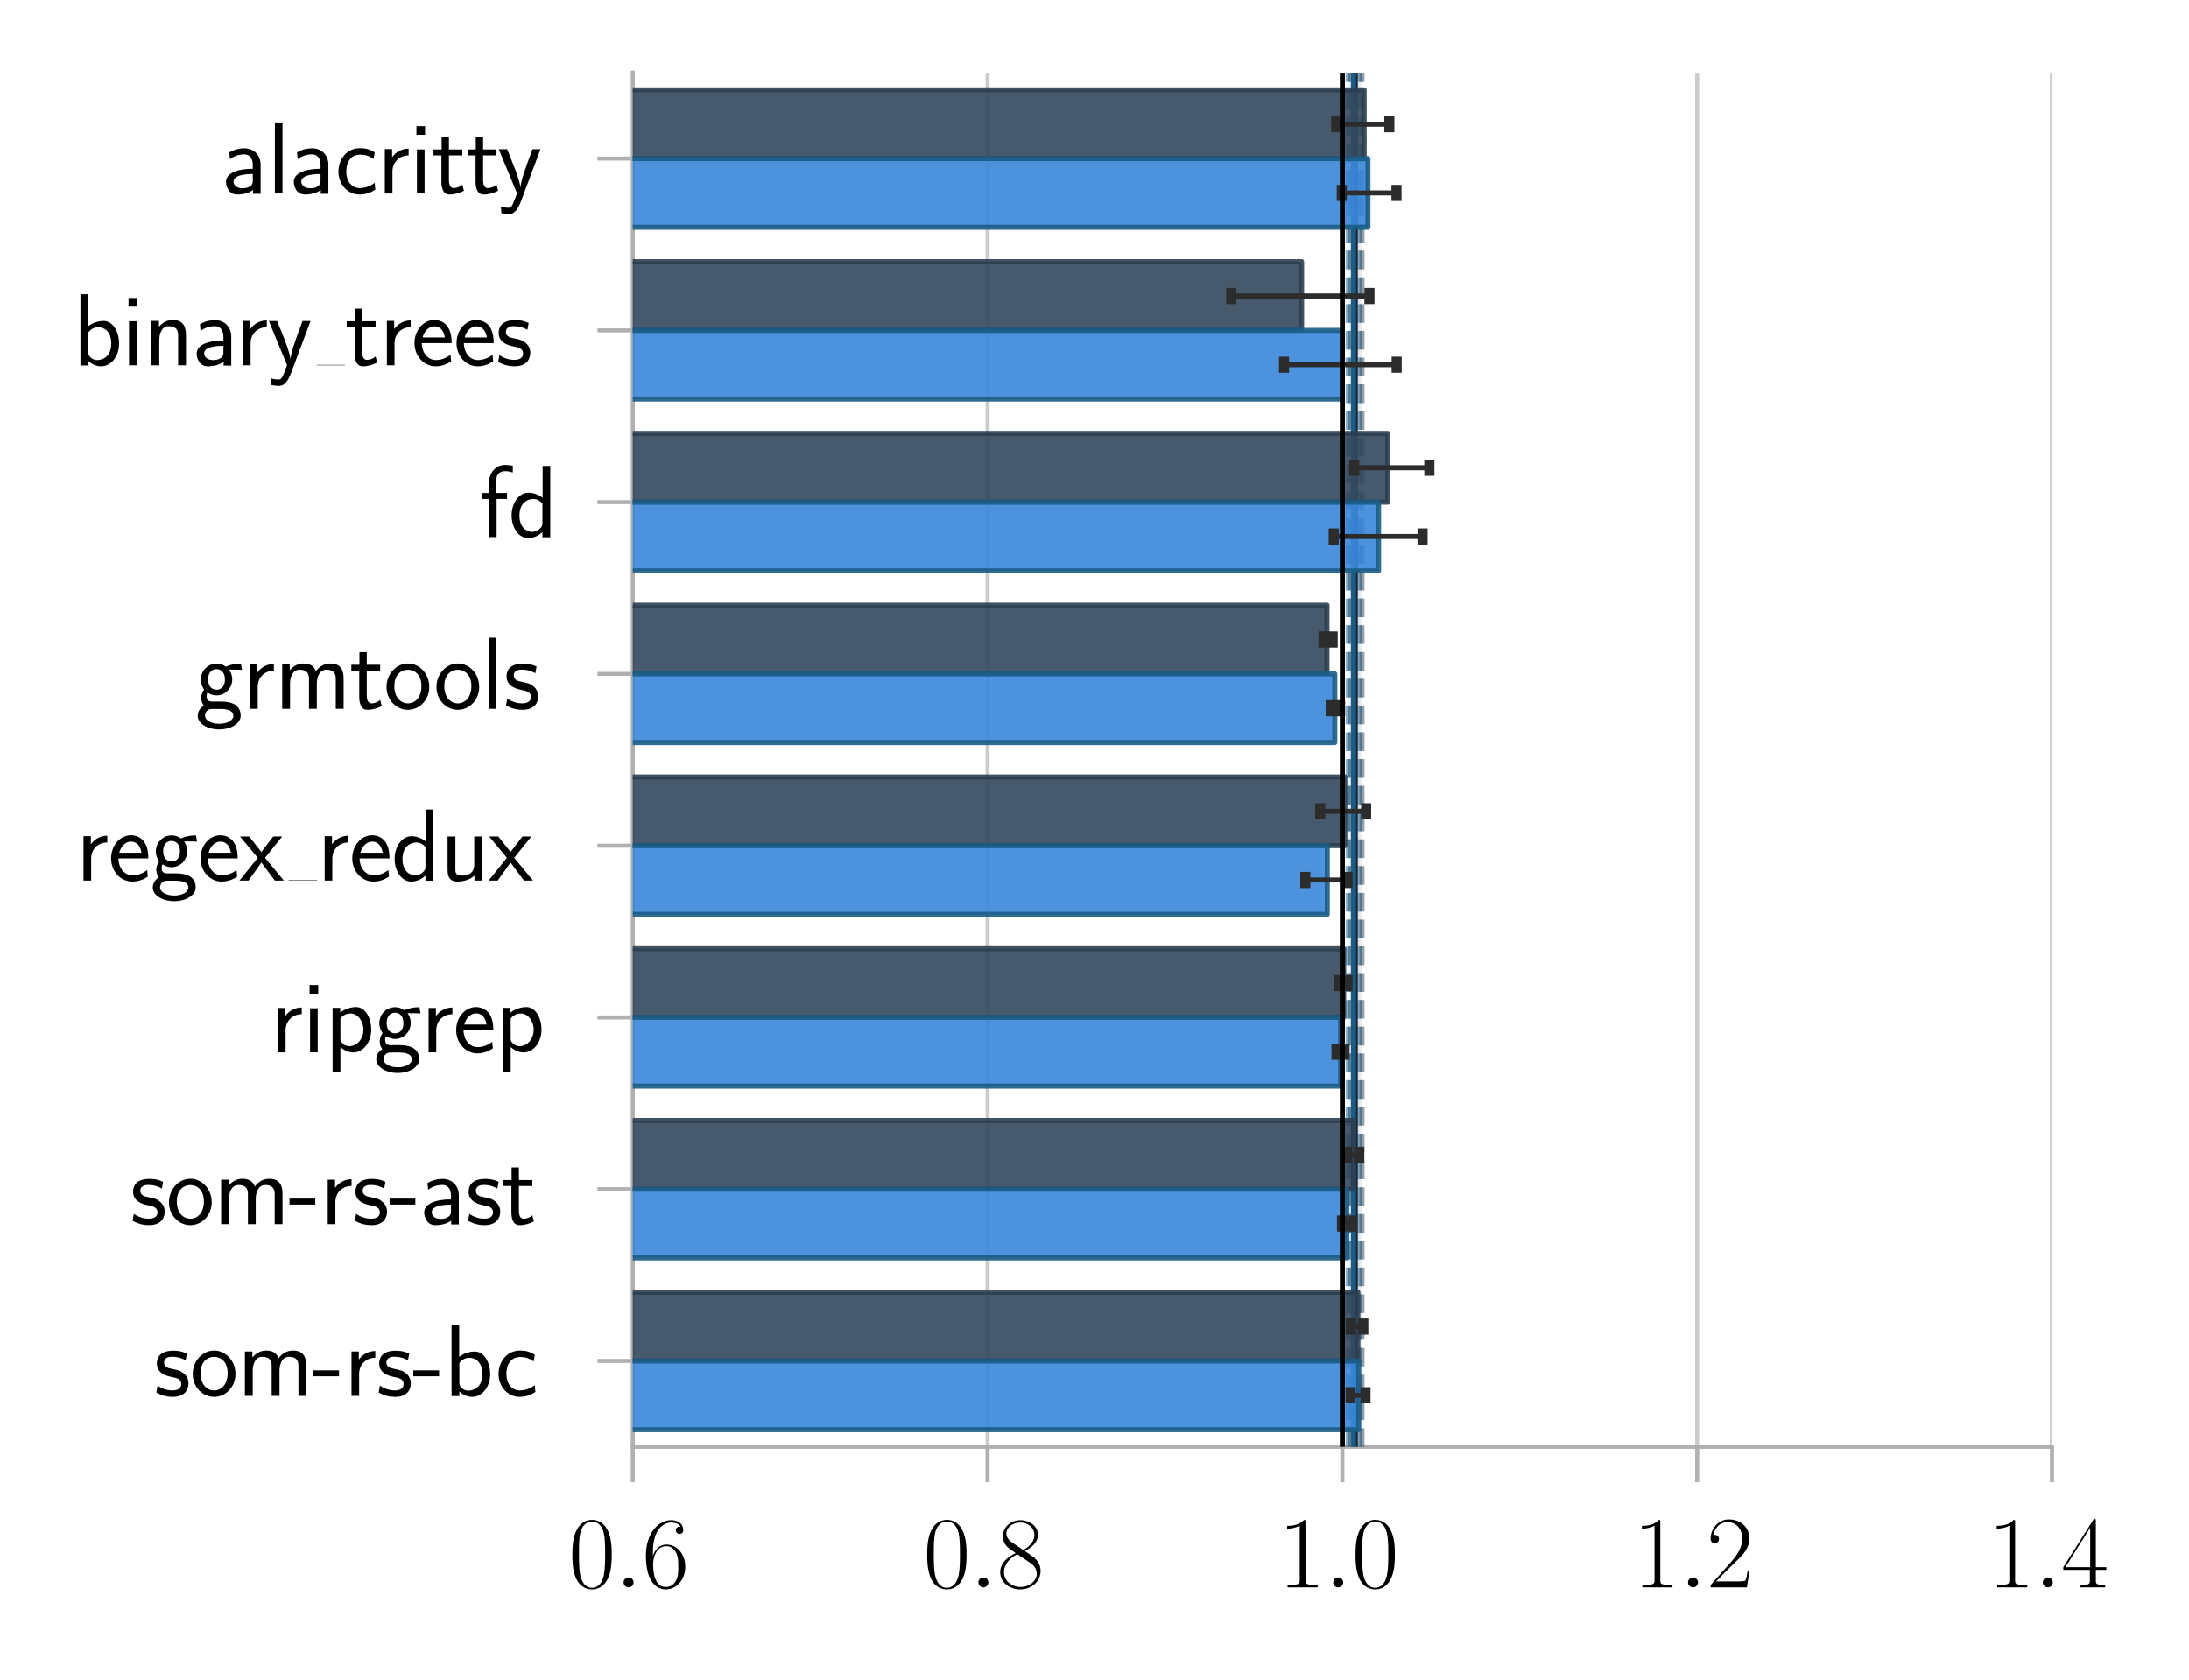 <?xml version="1.0" encoding="utf-8" standalone="no"?>
<!DOCTYPE svg PUBLIC "-//W3C//DTD SVG 1.1//EN"
  "http://www.w3.org/Graphics/SVG/1.1/DTD/svg11.dtd">
<svg xmlns:xlink="http://www.w3.org/1999/xlink" width="216.72pt" height="166.32pt" viewBox="0 0 216.72 166.32" xmlns="http://www.w3.org/2000/svg" version="1.1">
 <defs>
  <style type="text/css">*{stroke-linejoin: round; stroke-linecap: butt}</style>
 </defs>
 <g id="figure_1">
  <g id="patch_1">
   <path d="M 0 166.32 
L 216.72 166.32 
L 216.72 0 
L 0 0 
z
" style="fill: #ffffff"/>
  </g>
  <g id="axes_1">
   <g id="patch_2">
    <path d="M 62.646 143.264 
L 203.155 143.264 
L 203.155 7.2 
L 62.646 7.2 
z
" style="fill: #ffffff"/>
   </g>
   <g id="matplotlib.axis_1">
    <g id="xtick_1">
     <g id="line2d_1">
      <path d="M 62.646 143.264 
L 62.646 7.2 
" clip-path="url(#pbd1bcd324a)" style="fill: none; stroke: #cccccc; stroke-width: 0.4; stroke-linecap: square"/>
     </g>
     <g id="line2d_2">
      <defs>
       <path id="m79a90e9415" d="M 0 0 
L 0 3.5 
" style="stroke: #b0b0b0; stroke-width: 0.4"/>
      </defs>
      <g>
       <use xlink:href="#m79a90e9415" x="62.646" y="143.264" style="fill: #b0b0b0; stroke: #b0b0b0; stroke-width: 0.4"/>
      </g>
     </g>
     <g id="text_1">
      <!-- $\mathdefault{0.6}$ -->
      <g transform="translate(56.281 157.183) scale(0.1 -0.1)">
       <defs>
        <path id="CMR17-30" d="M 2688 2025 
C 2688 2416 2682 3080 2413 3591 
C 2176 4039 1798 4198 1466 4198 
C 1158 4198 768 4058 525 3597 
C 269 3118 243 2524 243 2025 
C 243 1661 250 1106 448 619 
C 723 -39 1216 -128 1466 -128 
C 1760 -128 2208 -7 2470 600 
C 2662 1042 2688 1559 2688 2025 
z
M 1466 -26 
C 1056 -26 813 325 723 812 
C 653 1188 653 1738 653 2096 
C 653 2588 653 2997 736 3387 
C 858 3929 1216 4096 1466 4096 
C 1728 4096 2067 3923 2189 3400 
C 2272 3036 2278 2607 2278 2096 
C 2278 1680 2278 1169 2202 792 
C 2067 95 1690 -26 1466 -26 
z
" transform="scale(0.016)"/>
        <path id="CMMI12-3a" d="M 1178 307 
C 1178 492 1024 619 870 619 
C 685 619 557 466 557 313 
C 557 128 710 0 864 0 
C 1050 0 1178 153 1178 307 
z
" transform="scale(0.016)"/>
        <path id="CMR17-36" d="M 678 2176 
C 678 3690 1395 4032 1811 4032 
C 1946 4032 2272 4009 2400 3776 
C 2298 3776 2106 3776 2106 3553 
C 2106 3381 2246 3323 2336 3323 
C 2394 3323 2566 3348 2566 3560 
C 2566 3954 2246 4179 1805 4179 
C 1043 4179 243 3390 243 1984 
C 243 253 966 -128 1478 -128 
C 2099 -128 2688 427 2688 1283 
C 2688 2081 2170 2662 1517 2662 
C 1126 2662 838 2407 678 1960 
L 678 2176 
z
M 1478 25 
C 691 25 691 1200 691 1436 
C 691 1896 909 2560 1504 2560 
C 1613 2560 1926 2560 2138 2120 
C 2253 1870 2253 1609 2253 1289 
C 2253 944 2253 690 2118 434 
C 1978 171 1773 25 1478 25 
z
" transform="scale(0.016)"/>
       </defs>
       <use xlink:href="#CMR17-30" transform="scale(0.996)"/>
       <use xlink:href="#CMMI12-3a" transform="translate(45.69 0) scale(0.996)"/>
       <use xlink:href="#CMR17-36" transform="translate(72.788 0) scale(0.996)"/>
      </g>
     </g>
    </g>
    <g id="xtick_2">
     <g id="line2d_3">
      <path d="M 97.773 143.264 
L 97.773 7.2 
" clip-path="url(#pbd1bcd324a)" style="fill: none; stroke: #cccccc; stroke-width: 0.4; stroke-linecap: square"/>
     </g>
     <g id="line2d_4">
      <g>
       <use xlink:href="#m79a90e9415" x="97.773" y="143.264" style="fill: #b0b0b0; stroke: #b0b0b0; stroke-width: 0.4"/>
      </g>
     </g>
     <g id="text_2">
      <!-- $\mathdefault{0.8}$ -->
      <g transform="translate(91.408 157.183) scale(0.1 -0.1)">
       <defs>
        <path id="CMR17-38" d="M 1741 2264 
C 2144 2467 2554 2773 2554 3263 
C 2554 3841 1990 4179 1472 4179 
C 890 4179 378 3759 378 3180 
C 378 3021 416 2747 666 2505 
C 730 2442 998 2251 1171 2130 
C 883 1983 211 1634 211 934 
C 211 279 838 -128 1459 -128 
C 2144 -128 2720 362 2720 1010 
C 2720 1590 2330 1857 2074 2029 
L 1741 2264 
z
M 902 2822 
C 851 2854 595 3051 595 3351 
C 595 3739 998 4032 1459 4032 
C 1965 4032 2336 3676 2336 3262 
C 2336 2669 1670 2331 1638 2331 
C 1632 2331 1626 2331 1574 2370 
L 902 2822 
z
M 2080 1519 
C 2176 1449 2483 1240 2483 851 
C 2483 381 2010 25 1472 25 
C 890 25 448 438 448 940 
C 448 1443 838 1862 1280 2060 
L 2080 1519 
z
" transform="scale(0.016)"/>
       </defs>
       <use xlink:href="#CMR17-30" transform="scale(0.996)"/>
       <use xlink:href="#CMMI12-3a" transform="translate(45.69 0) scale(0.996)"/>
       <use xlink:href="#CMR17-38" transform="translate(72.788 0) scale(0.996)"/>
      </g>
     </g>
    </g>
    <g id="xtick_3">
     <g id="line2d_5">
      <path d="M 132.901 143.264 
L 132.901 7.2 
" clip-path="url(#pbd1bcd324a)" style="fill: none; stroke: #cccccc; stroke-width: 0.4; stroke-linecap: square"/>
     </g>
     <g id="line2d_6">
      <g>
       <use xlink:href="#m79a90e9415" x="132.901" y="143.264" style="fill: #b0b0b0; stroke: #b0b0b0; stroke-width: 0.4"/>
      </g>
     </g>
     <g id="text_3">
      <!-- $\mathdefault{1.0}$ -->
      <g transform="translate(126.536 157.183) scale(0.1 -0.1)">
       <defs>
        <path id="CMR17-31" d="M 1702 4058 
C 1702 4192 1696 4192 1606 4192 
C 1357 3916 979 3827 621 3827 
C 602 3827 570 3827 563 3808 
C 557 3795 557 3782 557 3648 
C 755 3648 1088 3686 1344 3839 
L 1344 461 
C 1344 236 1331 160 781 160 
L 589 160 
L 589 0 
C 896 0 1216 0 1523 0 
C 1830 0 2150 0 2458 0 
L 2458 160 
L 2266 160 
C 1715 160 1702 230 1702 458 
L 1702 4058 
z
" transform="scale(0.016)"/>
       </defs>
       <use xlink:href="#CMR17-31" transform="scale(0.996)"/>
       <use xlink:href="#CMMI12-3a" transform="translate(45.69 0) scale(0.996)"/>
       <use xlink:href="#CMR17-30" transform="translate(72.788 0) scale(0.996)"/>
      </g>
     </g>
    </g>
    <g id="xtick_4">
     <g id="line2d_7">
      <path d="M 168.028 143.264 
L 168.028 7.2 
" clip-path="url(#pbd1bcd324a)" style="fill: none; stroke: #cccccc; stroke-width: 0.4; stroke-linecap: square"/>
     </g>
     <g id="line2d_8">
      <g>
       <use xlink:href="#m79a90e9415" x="168.028" y="143.264" style="fill: #b0b0b0; stroke: #b0b0b0; stroke-width: 0.4"/>
      </g>
     </g>
     <g id="text_4">
      <!-- $\mathdefault{1.2}$ -->
      <g transform="translate(161.663 157.183) scale(0.1 -0.1)">
       <defs>
        <path id="CMR17-32" d="M 2669 989 
L 2554 989 
C 2490 536 2438 459 2413 420 
C 2381 369 1920 369 1830 369 
L 602 369 
C 832 619 1280 1072 1824 1597 
C 2214 1967 2669 2402 2669 3035 
C 2669 3790 2067 4224 1395 4224 
C 691 4224 262 3604 262 3030 
C 262 2780 448 2748 525 2748 
C 589 2748 781 2787 781 3010 
C 781 3207 614 3264 525 3264 
C 486 3264 448 3258 422 3245 
C 544 3790 915 4058 1306 4058 
C 1862 4058 2227 3617 2227 3035 
C 2227 2479 1901 2000 1536 1584 
L 262 146 
L 262 0 
L 2515 0 
L 2669 989 
z
" transform="scale(0.016)"/>
       </defs>
       <use xlink:href="#CMR17-31" transform="scale(0.996)"/>
       <use xlink:href="#CMMI12-3a" transform="translate(45.69 0) scale(0.996)"/>
       <use xlink:href="#CMR17-32" transform="translate(72.788 0) scale(0.996)"/>
      </g>
     </g>
    </g>
    <g id="xtick_5">
     <g id="line2d_9">
      <path d="M 203.155 143.264 
L 203.155 7.2 
" clip-path="url(#pbd1bcd324a)" style="fill: none; stroke: #cccccc; stroke-width: 0.4; stroke-linecap: square"/>
     </g>
     <g id="line2d_10">
      <g>
       <use xlink:href="#m79a90e9415" x="203.155" y="143.264" style="fill: #b0b0b0; stroke: #b0b0b0; stroke-width: 0.4"/>
      </g>
     </g>
     <g id="text_5">
      <!-- $\mathdefault{1.4}$ -->
      <g transform="translate(196.79 157.183) scale(0.1 -0.1)">
       <defs>
        <path id="CMR17-34" d="M 2150 4122 
C 2150 4256 2144 4256 2029 4256 
L 128 1254 
L 128 1088 
L 1779 1088 
L 1779 457 
C 1779 224 1766 160 1318 160 
L 1197 160 
L 1197 0 
C 1402 0 1747 0 1965 0 
C 2182 0 2528 0 2733 0 
L 2733 160 
L 2611 160 
C 2163 160 2150 224 2150 457 
L 2150 1088 
L 2803 1088 
L 2803 1254 
L 2150 1254 
L 2150 4122 
z
M 1798 3703 
L 1798 1254 
L 256 1254 
L 1798 3703 
z
" transform="scale(0.016)"/>
       </defs>
       <use xlink:href="#CMR17-31" transform="scale(0.996)"/>
       <use xlink:href="#CMMI12-3a" transform="translate(45.69 0) scale(0.996)"/>
       <use xlink:href="#CMR17-34" transform="translate(72.788 0) scale(0.996)"/>
      </g>
     </g>
    </g>
   </g>
   <g id="matplotlib.axis_2">
    <g id="ytick_1">
     <g id="line2d_11">
      <defs>
       <path id="ma252a55371" d="M 0 0 
L -3.5 0 
" style="stroke: #b0b0b0; stroke-width: 0.4"/>
      </defs>
      <g>
       <use xlink:href="#ma252a55371" x="62.646" y="15.704" style="fill: #b0b0b0; stroke: #b0b0b0; stroke-width: 0.4"/>
      </g>
     </g>
     <g id="text_6">
      <!-- alacritty -->
      <g transform="translate(21.967 19.163) scale(0.1 -0.1)">
       <defs>
        <path id="CMSS17-61" d="M 2406 1791 
C 2406 2392 1978 2808 1402 2808 
C 1120 2808 813 2757 461 2553 
L 499 2135 
C 659 2248 934 2432 1395 2432 
C 1722 2432 1920 2180 1920 1782 
L 1920 1536 
C 896 1536 256 1238 256 726 
C 256 461 416 -64 947 -64 
C 1043 -64 1562 -64 1933 217 
L 1933 -19 
L 2406 -19 
L 2406 1791 
z
M 1920 816 
C 1920 701 1920 548 1728 434 
C 1562 325 1350 325 1261 325 
C 941 325 723 511 723 744 
C 723 1211 1722 1211 1920 1211 
L 1920 816 
z
" transform="scale(0.016)"/>
        <path id="CMSS17-6c" d="M 947 4416 
L 474 4416 
L 474 0 
L 947 0 
L 947 4416 
z
" transform="scale(0.016)"/>
        <path id="CMSS17-63" d="M 2464 2541 
C 2464 2585 2170 2714 2093 2739 
C 1882 2816 1613 2816 1542 2816 
C 710 2816 211 2093 211 1363 
C 211 595 768 -64 1517 -64 
C 1946 -64 2253 76 2502 242 
L 2464 664 
C 2189 453 1869 337 1523 337 
C 1024 337 698 774 698 1369 
C 698 1831 909 2414 1549 2414 
C 1901 2414 2099 2343 2394 2145 
L 2464 2541 
z
" transform="scale(0.016)"/>
        <path id="CMSS17-72" d="M 954 1363 
C 954 1965 1395 2368 1958 2368 
L 1958 2789 
C 1549 2789 1165 2585 934 2253 
L 934 2758 
L 480 2758 
L 480 0 
L 954 0 
L 954 1363 
z
" transform="scale(0.016)"/>
        <path id="CMSS17-69" d="M 979 4183 
L 442 4183 
L 442 3648 
L 979 3648 
L 979 4183 
z
M 947 2739 
L 474 2739 
L 474 0 
L 947 0 
L 947 2739 
z
" transform="scale(0.016)"/>
        <path id="CMSS17-74" d="M 1069 2368 
L 1901 2368 
L 1901 2737 
L 1069 2737 
L 1069 3520 
L 614 3520 
L 614 2737 
L 109 2737 
L 109 2368 
L 602 2368 
L 602 749 
C 602 384 685 -64 1107 -64 
C 1427 -64 1722 25 2003 172 
L 1901 548 
C 1747 414 1562 337 1363 337 
C 1082 337 1069 696 1069 856 
L 1069 2368 
z
" transform="scale(0.016)"/>
        <path id="CMSS17-79" d="M 2675 2752 
L 2176 2752 
C 1632 1294 1446 702 1434 383 
L 1427 383 
C 1408 696 1126 1460 902 2007 
L 602 2752 
L 83 2752 
L 1216 13 
C 1146 -178 1043 -465 1011 -529 
C 870 -885 774 -885 672 -885 
C 646 -885 442 -885 211 -809 
L 250 -1229 
C 410 -1261 570 -1280 685 -1280 
C 845 -1280 1165 -1280 1459 -497 
L 2675 2752 
z
" transform="scale(0.016)"/>
       </defs>
       <use xlink:href="#CMSS17-61" transform="scale(0.996)"/>
       <use xlink:href="#CMSS17-6c" transform="translate(44.922 0) scale(0.996)"/>
       <use xlink:href="#CMSS17-61" transform="translate(67.103 0) scale(0.996)"/>
       <use xlink:href="#CMSS17-63" transform="translate(112.025 0) scale(0.996)"/>
       <use xlink:href="#CMSS17-72" transform="translate(153.663 0) scale(0.996)"/>
       <use xlink:href="#CMSS17-69" transform="translate(185.573 0) scale(0.996)"/>
       <use xlink:href="#CMSS17-74" transform="translate(207.754 0) scale(0.996)"/>
       <use xlink:href="#CMSS17-74" transform="translate(241.585 0) scale(0.996)"/>
       <use xlink:href="#CMSS17-79" transform="translate(272.815 0) scale(0.996)"/>
      </g>
     </g>
    </g>
    <g id="ytick_2">
     <g id="line2d_12">
      <g>
       <use xlink:href="#ma252a55371" x="62.646" y="32.712" style="fill: #b0b0b0; stroke: #b0b0b0; stroke-width: 0.4"/>
      </g>
     </g>
     <g id="text_7">
      <!-- binary_trees -->
      <g transform="translate(7.2 36.171) scale(0.1 -0.1)">
       <defs>
        <path id="CMSS17-62" d="M 954 4416 
L 480 4416 
L 480 -13 
L 966 -13 
L 966 274 
C 1210 38 1504 -64 1766 -64 
C 2381 -64 2880 549 2880 1352 
C 2880 2086 2496 2756 1926 2756 
C 1523 2756 1165 2591 954 2419 
L 954 4416 
z
M 966 2046 
C 1107 2222 1306 2368 1587 2368 
C 1965 2368 2394 2097 2394 1352 
C 2394 558 1882 325 1530 325 
C 1402 325 1267 356 1139 464 
C 966 615 966 709 966 797 
L 966 2046 
z
" transform="scale(0.016)"/>
        <path id="CMSS17-6e" d="M 2618 1877 
C 2618 2283 2522 2816 1798 2816 
C 1389 2816 1120 2606 941 2389 
L 941 2758 
L 474 2758 
L 474 0 
L 960 0 
L 960 1559 
C 960 1964 1114 2428 1549 2428 
C 2112 2428 2131 2048 2131 1829 
L 2131 0 
L 2618 0 
L 2618 1877 
z
" transform="scale(0.016)"/>
        <path id="CMSS17-65" d="M 2502 1377 
C 2502 1590 2490 2003 2285 2345 
C 2061 2713 1696 2816 1421 2816 
C 755 2816 192 2188 192 1375 
C 192 582 774 -64 1510 -64 
C 1798 -64 2150 19 2470 248 
C 2470 274 2458 414 2451 420 
C 2451 433 2432 630 2432 656 
C 2125 407 1773 325 1517 325 
C 1107 325 666 667 646 1377 
L 2502 1377 
z
M 698 1728 
C 781 2084 1062 2421 1421 2421 
C 1517 2421 1965 2421 2080 1728 
L 698 1728 
z
" transform="scale(0.016)"/>
        <path id="CMSS17-73" d="M 2061 2627 
C 1683 2807 1389 2807 1197 2807 
C 742 2807 198 2648 198 2003 
C 198 1359 902 1218 1094 1179 
C 1389 1122 1715 1058 1715 740 
C 1715 337 1254 337 1171 337 
C 915 337 563 407 243 638 
L 166 210 
C 531 0 883 -64 1178 -64 
C 1965 -64 2163 416 2163 781 
C 2163 1094 1984 1305 1862 1401 
C 1651 1568 1574 1587 1050 1696 
C 960 1709 646 1779 646 2066 
C 646 2432 1050 2432 1139 2432 
C 1555 2432 1811 2303 1984 2208 
L 2061 2627 
z
" transform="scale(0.016)"/>
       </defs>
       <use xlink:href="#CMSS17-62" transform="scale(0.996)"/>
       <use xlink:href="#CMSS17-69" transform="translate(48.205 0) scale(0.996)"/>
       <use xlink:href="#CMSS17-6e" transform="translate(70.386 0) scale(0.996)"/>
       <use xlink:href="#CMSS17-61" transform="translate(118.591 0) scale(0.996)"/>
       <use xlink:href="#CMSS17-72" transform="translate(160.91 0) scale(0.996)"/>
       <use xlink:href="#CMSS17-79" transform="translate(192.82 0) scale(0.996)"/>
       <use xlink:href="#CMSS17-74" transform="translate(269.547 0) scale(0.996)"/>
       <use xlink:href="#CMSS17-72" transform="translate(303.379 0) scale(0.996)"/>
       <use xlink:href="#CMSS17-65" transform="translate(335.289 0) scale(0.996)"/>
       <use xlink:href="#CMSS17-65" transform="translate(376.928 0) scale(0.996)"/>
       <use xlink:href="#CMSS17-73" transform="translate(418.566 0) scale(0.996)"/>
       <path d="M 241.441 0 
L 269.547 0 
L 269.547 0.399 
L 241.441 0.399 
L 241.441 0 
z
"/>
      </g>
     </g>
    </g>
    <g id="ytick_3">
     <g id="line2d_13">
      <g>
       <use xlink:href="#ma252a55371" x="62.646" y="49.72" style="fill: #b0b0b0; stroke: #b0b0b0; stroke-width: 0.4"/>
      </g>
     </g>
     <g id="text_8">
      <!-- fd -->
      <g transform="translate(47.455 53.179) scale(0.1 -0.1)">
       <defs>
        <path id="CMSS17-66" d="M 1075 2368 
L 1722 2368 
L 1722 2737 
L 1062 2737 
L 1062 3559 
C 1062 4014 1408 4092 1606 4092 
C 1670 4092 1850 4092 2080 4009 
L 2080 4429 
C 1933 4461 1754 4480 1613 4480 
C 1018 4480 602 3993 602 3359 
L 602 2737 
L 160 2737 
L 160 2368 
L 602 2368 
L 602 0 
L 1075 0 
L 1075 2368 
z
" transform="scale(0.016)"/>
        <path id="CMSS17-64" d="M 2611 4416 
L 2138 4416 
L 2138 2438 
C 1939 2603 1613 2756 1254 2756 
C 672 2756 211 2131 211 1347 
C 211 562 666 -64 1235 -64 
C 1677 -64 1971 172 2125 306 
L 2125 -13 
L 2611 -13 
L 2611 4416 
z
M 2125 836 
C 2125 747 2125 653 1926 482 
C 1798 375 1645 325 1498 325 
C 1152 325 698 576 698 1340 
C 698 2134 1210 2368 1562 2368 
C 1798 2368 1990 2254 2125 2065 
L 2125 836 
z
" transform="scale(0.016)"/>
       </defs>
       <use xlink:href="#CMSS17-66" transform="scale(0.996)"/>
       <use xlink:href="#CMSS17-64" transform="translate(28.627 0) scale(0.996)"/>
      </g>
     </g>
    </g>
    <g id="ytick_4">
     <g id="line2d_14">
      <g>
       <use xlink:href="#ma252a55371" x="62.646" y="66.728" style="fill: #b0b0b0; stroke: #b0b0b0; stroke-width: 0.4"/>
      </g>
     </g>
     <g id="text_9">
      <!-- grmtools -->
      <g transform="translate(19.31 70.187) scale(0.1 -0.1)">
       <defs>
        <path id="CMSS17-67" d="M 2848 2808 
C 2483 2808 2170 2738 1914 2617 
C 1702 2777 1485 2808 1338 2808 
C 781 2808 358 2349 358 1814 
C 358 1468 550 1207 563 1195 
C 448 1035 384 863 384 672 
C 384 448 474 289 544 200 
C 211 -3 166 -314 166 -435 
C 166 -898 749 -1280 1498 -1280 
C 2253 -1280 2835 -898 2835 -428 
C 2835 448 1856 448 1587 448 
L 1069 448 
C 973 448 717 448 717 791 
C 717 921 774 1004 781 1010 
C 877 940 1075 832 1338 832 
C 1869 832 2310 1278 2310 1827 
C 2310 2132 2170 2355 2112 2432 
L 2131 2432 
C 2150 2432 2419 2432 2515 2432 
C 2720 2432 2739 2429 2918 2419 
L 2848 2808 
z
M 1338 1182 
C 1120 1182 813 1315 813 1823 
C 813 2375 1165 2464 1331 2464 
C 1549 2464 1856 2331 1856 1823 
C 1856 1271 1504 1182 1338 1182 
z
M 1581 -10 
C 1734 -10 2381 -10 2381 -442 
C 2381 -714 1984 -929 1504 -929 
C 1018 -929 621 -720 621 -435 
C 621 -403 621 -10 1062 -10 
L 1581 -10 
z
" transform="scale(0.016)"/>
        <path id="CMSS17-6d" d="M 4288 1877 
C 4288 2308 4179 2816 3462 2816 
C 2982 2816 2694 2516 2566 2331 
C 2451 2670 2182 2816 1798 2816 
C 1363 2816 1088 2568 941 2389 
L 941 2758 
L 474 2758 
L 474 0 
L 960 0 
L 960 1559 
C 960 1939 1101 2428 1555 2428 
C 2138 2428 2138 2016 2138 1829 
L 2138 0 
L 2624 0 
L 2624 1559 
C 2624 1939 2765 2428 3219 2428 
C 3802 2428 3802 2016 3802 1829 
L 3802 0 
L 4288 0 
L 4288 1877 
z
" transform="scale(0.016)"/>
        <path id="CMSS17-6f" d="M 2829 1356 
C 2829 2176 2221 2816 1504 2816 
C 768 2816 173 2157 173 1356 
C 173 544 787 -64 1498 -64 
C 2227 -64 2829 563 2829 1356 
z
M 1504 337 
C 1050 337 659 709 659 1408 
C 659 2151 1114 2427 1498 2427 
C 1914 2427 2342 2126 2342 1408 
C 2342 683 1926 337 1504 337 
z
" transform="scale(0.016)"/>
       </defs>
       <use xlink:href="#CMSS17-67" transform="scale(0.996)"/>
       <use xlink:href="#CMSS17-72" transform="translate(46.844 0) scale(0.996)"/>
       <use xlink:href="#CMSS17-6d" transform="translate(78.753 0) scale(0.996)"/>
       <use xlink:href="#CMSS17-74" transform="translate(152.983 0) scale(0.996)"/>
       <use xlink:href="#CMSS17-6f" transform="translate(186.814 0) scale(0.996)"/>
       <use xlink:href="#CMSS17-6f" transform="translate(236.26 0) scale(0.996)"/>
       <use xlink:href="#CMSS17-6c" transform="translate(283.104 0) scale(0.996)"/>
       <use xlink:href="#CMSS17-73" transform="translate(305.285 0) scale(0.996)"/>
      </g>
     </g>
    </g>
    <g id="ytick_5">
     <g id="line2d_15">
      <g>
       <use xlink:href="#ma252a55371" x="62.646" y="83.736" style="fill: #b0b0b0; stroke: #b0b0b0; stroke-width: 0.4"/>
      </g>
     </g>
     <g id="text_10">
      <!-- regex_redux -->
      <g transform="translate(7.504 87.195) scale(0.1 -0.1)">
       <defs>
        <path id="CMSS17-78" d="M 1587 1414 
L 2656 2739 
L 2099 2739 
L 1363 1777 
L 602 2739 
L 32 2739 
L 1139 1414 
L 0 0 
L 563 0 
L 1363 1121 
L 2195 0 
L 2758 0 
L 1587 1414 
z
" transform="scale(0.016)"/>
        <path id="CMSS17-75" d="M 2618 2739 
L 2131 2739 
L 2131 972 
C 2131 498 1786 306 1421 306 
C 998 306 960 447 960 709 
L 960 2739 
L 474 2739 
L 474 678 
C 474 179 646 -64 1088 -64 
C 1306 -64 1798 -13 2144 306 
L 2144 0 
L 2618 0 
L 2618 2739 
z
" transform="scale(0.016)"/>
       </defs>
       <use xlink:href="#CMSS17-72" transform="scale(0.996)"/>
       <use xlink:href="#CMSS17-65" transform="translate(31.91 0) scale(0.996)"/>
       <use xlink:href="#CMSS17-67" transform="translate(73.549 0) scale(0.996)"/>
       <use xlink:href="#CMSS17-65" transform="translate(120.392 0) scale(0.996)"/>
       <use xlink:href="#CMSS17-78" transform="translate(162.031 0) scale(0.996)"/>
       <use xlink:href="#CMSS17-72" transform="translate(238.759 0) scale(0.996)"/>
       <use xlink:href="#CMSS17-65" transform="translate(270.668 0) scale(0.996)"/>
       <use xlink:href="#CMSS17-64" transform="translate(312.307 0) scale(0.996)"/>
       <use xlink:href="#CMSS17-75" transform="translate(360.512 0) scale(0.996)"/>
       <use xlink:href="#CMSS17-78" transform="translate(408.717 0) scale(0.996)"/>
       <path d="M 210.652 0 
L 238.759 0 
L 238.759 0.399 
L 210.652 0.399 
L 210.652 0 
z
"/>
      </g>
     </g>
    </g>
    <g id="ytick_6">
     <g id="line2d_16">
      <g>
       <use xlink:href="#ma252a55371" x="62.646" y="100.744" style="fill: #b0b0b0; stroke: #b0b0b0; stroke-width: 0.4"/>
      </g>
     </g>
     <g id="text_11">
      <!-- ripgrep -->
      <g transform="translate(26.754 104.203) scale(0.1 -0.1)">
       <defs>
        <path id="CMSS17-70" d="M 966 333 
C 1178 129 1466 -5 1773 -5 
C 2368 -5 2880 603 2880 1412 
C 2880 2159 2496 2816 1946 2816 
C 1626 2816 1242 2702 954 2472 
L 954 2765 
L 480 2765 
L 480 -1216 
L 966 -1216 
L 966 333 
z
M 966 2100 
C 1018 2176 1235 2415 1587 2415 
C 2035 2415 2394 1960 2394 1412 
C 2394 787 1958 384 1530 384 
C 1402 384 1267 415 1139 523 
C 966 674 966 768 966 857 
L 966 2100 
z
" transform="scale(0.016)"/>
       </defs>
       <use xlink:href="#CMSS17-72" transform="scale(0.996)"/>
       <use xlink:href="#CMSS17-69" transform="translate(31.91 0) scale(0.996)"/>
       <use xlink:href="#CMSS17-70" transform="translate(54.09 0) scale(0.996)"/>
       <use xlink:href="#CMSS17-67" transform="translate(102.295 0) scale(0.996)"/>
       <use xlink:href="#CMSS17-72" transform="translate(149.139 0) scale(0.996)"/>
       <use xlink:href="#CMSS17-65" transform="translate(181.049 0) scale(0.996)"/>
       <use xlink:href="#CMSS17-70" transform="translate(222.688 0) scale(0.996)"/>
      </g>
     </g>
    </g>
    <g id="ytick_7">
     <g id="line2d_17">
      <g>
       <use xlink:href="#ma252a55371" x="62.646" y="117.752" style="fill: #b0b0b0; stroke: #b0b0b0; stroke-width: 0.4"/>
      </g>
     </g>
     <g id="text_12">
      <!-- som-rs-ast -->
      <g transform="translate(12.862 121.212) scale(0.1 -0.1)">
       <defs>
        <path id="CMSS17-2d" d="M 1664 1216 
L 1664 1585 
L 64 1585 
L 64 1216 
L 1664 1216 
z
" transform="scale(0.016)"/>
       </defs>
       <use xlink:href="#CMSS17-73" transform="scale(0.996)"/>
       <use xlink:href="#CMSS17-6f" transform="translate(35.914 0) scale(0.996)"/>
       <use xlink:href="#CMSS17-6d" transform="translate(82.757 0) scale(0.996)"/>
       <use xlink:href="#CMSS17-2d" transform="translate(156.986 0) scale(0.996)"/>
       <use xlink:href="#CMSS17-72" transform="translate(188.216 0) scale(0.996)"/>
       <use xlink:href="#CMSS17-73" transform="translate(220.125 0) scale(0.996)"/>
       <use xlink:href="#CMSS17-2d" transform="translate(256.039 0) scale(0.996)"/>
       <use xlink:href="#CMSS17-61" transform="translate(287.268 0) scale(0.996)"/>
       <use xlink:href="#CMSS17-73" transform="translate(332.19 0) scale(0.996)"/>
       <use xlink:href="#CMSS17-74" transform="translate(368.103 0) scale(0.996)"/>
      </g>
     </g>
    </g>
    <g id="ytick_8">
     <g id="line2d_18">
      <g>
       <use xlink:href="#ma252a55371" x="62.646" y="134.76" style="fill: #b0b0b0; stroke: #b0b0b0; stroke-width: 0.4"/>
      </g>
     </g>
     <g id="text_13">
      <!-- som-rs-bc -->
      <g transform="translate(15.214 138.22) scale(0.1 -0.1)">
       <use xlink:href="#CMSS17-73" transform="scale(0.996)"/>
       <use xlink:href="#CMSS17-6f" transform="translate(35.914 0) scale(0.996)"/>
       <use xlink:href="#CMSS17-6d" transform="translate(82.757 0) scale(0.996)"/>
       <use xlink:href="#CMSS17-2d" transform="translate(156.986 0) scale(0.996)"/>
       <use xlink:href="#CMSS17-72" transform="translate(188.216 0) scale(0.996)"/>
       <use xlink:href="#CMSS17-73" transform="translate(220.125 0) scale(0.996)"/>
       <use xlink:href="#CMSS17-2d" transform="translate(256.039 0) scale(0.996)"/>
       <use xlink:href="#CMSS17-62" transform="translate(287.268 0) scale(0.996)"/>
       <use xlink:href="#CMSS17-63" transform="translate(338.075 0) scale(0.996)"/>
      </g>
     </g>
    </g>
   </g>
   <g id="patch_3">
    <path d="M 133.675 143.264 
L 134.843 143.264 
L 134.843 7.2 
L 133.675 7.2 
z
" clip-path="url(#pbd1bcd324a)" style="fill: #34495e; opacity: 0.1"/>
   </g>
   <g id="patch_4">
    <path d="M 133.476 143.264 
L 134.586 143.264 
L 134.586 7.2 
L 133.476 7.2 
z
" clip-path="url(#pbd1bcd324a)" style="fill: #3a87d9; opacity: 0.1"/>
   </g>
   <g id="patch_5">
    <path d="M 62.646 143.264 
L 62.646 7.2 
" style="fill: none; stroke: #b0b0b0; stroke-width: 0.4; stroke-linejoin: miter; stroke-linecap: square"/>
   </g>
   <g id="patch_6">
    <path d="M 62.646 143.264 
L 203.155 143.264 
" style="fill: none; stroke: #b0b0b0; stroke-width: 0.4; stroke-linejoin: miter; stroke-linecap: square"/>
   </g>
   <g id="line2d_19">
    <path d="M 133.675 143.264 
L 133.675 7.2 
" clip-path="url(#pbd1bcd324a)" style="fill: none; stroke-dasharray: 1.85,0.8; stroke-dashoffset: 0; stroke: #2c3e50; stroke-opacity: 0.5; stroke-width: 0.5"/>
   </g>
   <g id="line2d_20">
    <path d="M 134.843 143.264 
L 134.843 7.2 
" clip-path="url(#pbd1bcd324a)" style="fill: none; stroke-dasharray: 1.85,0.8; stroke-dashoffset: 0; stroke: #2c3e50; stroke-opacity: 0.5; stroke-width: 0.5"/>
   </g>
   <g id="line2d_21">
    <path d="M 133.476 143.264 
L 133.476 7.2 
" clip-path="url(#pbd1bcd324a)" style="fill: none; stroke-dasharray: 1.85,0.8; stroke-dashoffset: 0; stroke: #1a5c85; stroke-opacity: 0.5; stroke-width: 0.5"/>
   </g>
   <g id="line2d_22">
    <path d="M 134.586 143.264 
L 134.586 7.2 
" clip-path="url(#pbd1bcd324a)" style="fill: none; stroke-dasharray: 1.85,0.8; stroke-dashoffset: 0; stroke: #1a5c85; stroke-opacity: 0.5; stroke-width: 0.5"/>
   </g>
   <g id="patch_7">
    <path d="M 133.675 143.264 
L 134.586 143.264 
L 134.586 7.2 
L 133.675 7.2 
z
" clip-path="url(#pbd1bcd324a)" style="fill: #d3d3d3; opacity: 0.05"/>
   </g>
   <g id="line2d_23">
    <path d="M 134.176 143.264 
L 134.176 7.2 
" clip-path="url(#pbd1bcd324a)" style="fill: none; stroke: #1b2631; stroke-width: 0.5; stroke-linecap: square"/>
   </g>
   <g id="line2d_24">
    <path d="M 134.002 143.264 
L 134.002 7.2 
" clip-path="url(#pbd1bcd324a)" style="fill: none; stroke: #1a5c85; stroke-width: 0.5; stroke-linecap: square"/>
   </g>
   <g id="patch_8">
    <path d="M -42.735 8.901 
L 135.059 8.901 
L 135.059 15.704 
L -42.735 15.704 
z
" clip-path="url(#pbd1bcd324a)" style="fill: #34495e; opacity: 0.9; stroke: #2c3e50; stroke-width: 0.5; stroke-linejoin: miter"/>
   </g>
   <g id="patch_9">
    <path d="M -42.735 15.704 
L 135.433 15.704 
L 135.433 22.507 
L -42.735 22.507 
z
" clip-path="url(#pbd1bcd324a)" style="fill: #3a87d9; opacity: 0.9; stroke: #1a5c85; stroke-width: 0.5; stroke-linejoin: miter"/>
   </g>
   <g id="patch_10">
    <path d="M -42.735 25.909 
L 128.865 25.909 
L 128.865 32.712 
L -42.735 32.712 
z
" clip-path="url(#pbd1bcd324a)" style="fill: #34495e; opacity: 0.9; stroke: #2c3e50; stroke-width: 0.5; stroke-linejoin: miter"/>
   </g>
   <g id="patch_11">
    <path d="M -42.735 32.712 
L 132.901 32.712 
L 132.901 39.515 
L -42.735 39.515 
z
" clip-path="url(#pbd1bcd324a)" style="fill: #3a87d9; opacity: 0.9; stroke: #1a5c85; stroke-width: 0.5; stroke-linejoin: miter"/>
   </g>
   <g id="patch_12">
    <path d="M -42.735 42.917 
L 137.395 42.917 
L 137.395 49.72 
L -42.735 49.72 
z
" clip-path="url(#pbd1bcd324a)" style="fill: #34495e; opacity: 0.9; stroke: #2c3e50; stroke-width: 0.5; stroke-linejoin: miter"/>
   </g>
   <g id="patch_13">
    <path d="M -42.735 49.72 
L 136.485 49.72 
L 136.485 56.523 
L -42.735 56.523 
z
" clip-path="url(#pbd1bcd324a)" style="fill: #3a87d9; opacity: 0.9; stroke: #1a5c85; stroke-width: 0.5; stroke-linejoin: miter"/>
   </g>
   <g id="patch_14">
    <path d="M -42.735 59.925 
L 131.378 59.925 
L 131.378 66.728 
L -42.735 66.728 
z
" clip-path="url(#pbd1bcd324a)" style="fill: #34495e; opacity: 0.9; stroke: #2c3e50; stroke-width: 0.5; stroke-linejoin: miter"/>
   </g>
   <g id="patch_15">
    <path d="M -42.735 66.728 
L 132.151 66.728 
L 132.151 73.531 
L -42.735 73.531 
z
" clip-path="url(#pbd1bcd324a)" style="fill: #3a87d9; opacity: 0.9; stroke: #1a5c85; stroke-width: 0.5; stroke-linejoin: miter"/>
   </g>
   <g id="patch_16">
    <path d="M -42.735 76.933 
L 133.15 76.933 
L 133.15 83.736 
L -42.735 83.736 
z
" clip-path="url(#pbd1bcd324a)" style="fill: #34495e; opacity: 0.9; stroke: #2c3e50; stroke-width: 0.5; stroke-linejoin: miter"/>
   </g>
   <g id="patch_17">
    <path d="M -42.735 83.736 
L 131.407 83.736 
L 131.407 90.539 
L -42.735 90.539 
z
" clip-path="url(#pbd1bcd324a)" style="fill: #3a87d9; opacity: 0.9; stroke: #1a5c85; stroke-width: 0.5; stroke-linejoin: miter"/>
   </g>
   <g id="patch_18">
    <path d="M -42.735 93.941 
L 133.032 93.941 
L 133.032 100.744 
L -42.735 100.744 
z
" clip-path="url(#pbd1bcd324a)" style="fill: #34495e; opacity: 0.9; stroke: #2c3e50; stroke-width: 0.5; stroke-linejoin: miter"/>
   </g>
   <g id="patch_19">
    <path d="M -42.735 100.744 
L 132.736 100.744 
L 132.736 107.547 
L -42.735 107.547 
z
" clip-path="url(#pbd1bcd324a)" style="fill: #3a87d9; opacity: 0.9; stroke: #1a5c85; stroke-width: 0.5; stroke-linejoin: miter"/>
   </g>
   <g id="patch_20">
    <path d="M -42.735 110.949 
L 134 110.949 
L 134 117.752 
L -42.735 117.752 
z
" clip-path="url(#pbd1bcd324a)" style="fill: #34495e; opacity: 0.9; stroke: #2c3e50; stroke-width: 0.5; stroke-linejoin: miter"/>
   </g>
   <g id="patch_21">
    <path d="M -42.735 117.752 
L 133.337 117.752 
L 133.337 124.555 
L -42.735 124.555 
z
" clip-path="url(#pbd1bcd324a)" style="fill: #3a87d9; opacity: 0.9; stroke: #1a5c85; stroke-width: 0.5; stroke-linejoin: miter"/>
   </g>
   <g id="patch_22">
    <path d="M -42.735 127.957 
L 134.437 127.957 
L 134.437 134.76 
L -42.735 134.76 
z
" clip-path="url(#pbd1bcd324a)" style="fill: #34495e; opacity: 0.9; stroke: #2c3e50; stroke-width: 0.5; stroke-linejoin: miter"/>
   </g>
   <g id="patch_23">
    <path d="M -42.735 134.76 
L 134.52 134.76 
L 134.52 141.564 
L -42.735 141.564 
z
" clip-path="url(#pbd1bcd324a)" style="fill: #3a87d9; opacity: 0.9; stroke: #1a5c85; stroke-width: 0.5; stroke-linejoin: miter"/>
   </g>
   <g id="LineCollection_1">
    <path d="M 132.287 12.302 
L 137.55 12.302 
" clip-path="url(#pbd1bcd324a)" style="fill: none; stroke: #2c2c2c; stroke-width: 0.5"/>
   </g>
   <g id="line2d_25">
    <defs>
     <path id="mdc98fe7807" d="M 0 0.8 
L 0 -0.8 
" style="stroke: #2c2c2c"/>
    </defs>
    <g clip-path="url(#pbd1bcd324a)">
     <use xlink:href="#mdc98fe7807" x="132.287" y="12.302" style="fill: #2c2c2c; stroke: #2c2c2c"/>
    </g>
   </g>
   <g id="line2d_26">
    <g clip-path="url(#pbd1bcd324a)">
     <use xlink:href="#mdc98fe7807" x="137.55" y="12.302" style="fill: #2c2c2c; stroke: #2c2c2c"/>
    </g>
   </g>
   <g id="LineCollection_2">
    <path d="M 132.84 19.106 
L 138.259 19.106 
" clip-path="url(#pbd1bcd324a)" style="fill: none; stroke: #2c2c2c; stroke-width: 0.5"/>
   </g>
   <g id="line2d_27">
    <g clip-path="url(#pbd1bcd324a)">
     <use xlink:href="#mdc98fe7807" x="132.84" y="19.106" style="fill: #2c2c2c; stroke: #2c2c2c"/>
    </g>
   </g>
   <g id="line2d_28">
    <g clip-path="url(#pbd1bcd324a)">
     <use xlink:href="#mdc98fe7807" x="138.259" y="19.106" style="fill: #2c2c2c; stroke: #2c2c2c"/>
    </g>
   </g>
   <g id="LineCollection_3">
    <path d="M 121.902 29.31 
L 135.582 29.31 
" clip-path="url(#pbd1bcd324a)" style="fill: none; stroke: #2c2c2c; stroke-width: 0.5"/>
   </g>
   <g id="line2d_29">
    <g clip-path="url(#pbd1bcd324a)">
     <use xlink:href="#mdc98fe7807" x="121.902" y="29.31" style="fill: #2c2c2c; stroke: #2c2c2c"/>
    </g>
   </g>
   <g id="line2d_30">
    <g clip-path="url(#pbd1bcd324a)">
     <use xlink:href="#mdc98fe7807" x="135.582" y="29.31" style="fill: #2c2c2c; stroke: #2c2c2c"/>
    </g>
   </g>
   <g id="LineCollection_4">
    <path d="M 127.124 36.114 
L 138.275 36.114 
" clip-path="url(#pbd1bcd324a)" style="fill: none; stroke: #2c2c2c; stroke-width: 0.5"/>
   </g>
   <g id="line2d_31">
    <g clip-path="url(#pbd1bcd324a)">
     <use xlink:href="#mdc98fe7807" x="127.124" y="36.114" style="fill: #2c2c2c; stroke: #2c2c2c"/>
    </g>
   </g>
   <g id="line2d_32">
    <g clip-path="url(#pbd1bcd324a)">
     <use xlink:href="#mdc98fe7807" x="138.275" y="36.114" style="fill: #2c2c2c; stroke: #2c2c2c"/>
    </g>
   </g>
   <g id="LineCollection_5">
    <path d="M 134.073 46.318 
L 141.511 46.318 
" clip-path="url(#pbd1bcd324a)" style="fill: none; stroke: #2c2c2c; stroke-width: 0.5"/>
   </g>
   <g id="line2d_33">
    <g clip-path="url(#pbd1bcd324a)">
     <use xlink:href="#mdc98fe7807" x="134.073" y="46.318" style="fill: #2c2c2c; stroke: #2c2c2c"/>
    </g>
   </g>
   <g id="line2d_34">
    <g clip-path="url(#pbd1bcd324a)">
     <use xlink:href="#mdc98fe7807" x="141.511" y="46.318" style="fill: #2c2c2c; stroke: #2c2c2c"/>
    </g>
   </g>
   <g id="LineCollection_6">
    <path d="M 132.042 53.122 
L 140.84 53.122 
" clip-path="url(#pbd1bcd324a)" style="fill: none; stroke: #2c2c2c; stroke-width: 0.5"/>
   </g>
   <g id="line2d_35">
    <g clip-path="url(#pbd1bcd324a)">
     <use xlink:href="#mdc98fe7807" x="132.042" y="53.122" style="fill: #2c2c2c; stroke: #2c2c2c"/>
    </g>
   </g>
   <g id="line2d_36">
    <g clip-path="url(#pbd1bcd324a)">
     <use xlink:href="#mdc98fe7807" x="140.84" y="53.122" style="fill: #2c2c2c; stroke: #2c2c2c"/>
    </g>
   </g>
   <g id="LineCollection_7">
    <path d="M 131.031 63.327 
L 131.941 63.327 
" clip-path="url(#pbd1bcd324a)" style="fill: none; stroke: #2c2c2c; stroke-width: 0.5"/>
   </g>
   <g id="line2d_37">
    <g clip-path="url(#pbd1bcd324a)">
     <use xlink:href="#mdc98fe7807" x="131.031" y="63.327" style="fill: #2c2c2c; stroke: #2c2c2c"/>
    </g>
   </g>
   <g id="line2d_38">
    <g clip-path="url(#pbd1bcd324a)">
     <use xlink:href="#mdc98fe7807" x="131.941" y="63.327" style="fill: #2c2c2c; stroke: #2c2c2c"/>
    </g>
   </g>
   <g id="LineCollection_8">
    <path d="M 131.749 70.13 
L 132.676 70.13 
" clip-path="url(#pbd1bcd324a)" style="fill: none; stroke: #2c2c2c; stroke-width: 0.5"/>
   </g>
   <g id="line2d_39">
    <g clip-path="url(#pbd1bcd324a)">
     <use xlink:href="#mdc98fe7807" x="131.749" y="70.13" style="fill: #2c2c2c; stroke: #2c2c2c"/>
    </g>
   </g>
   <g id="line2d_40">
    <g clip-path="url(#pbd1bcd324a)">
     <use xlink:href="#mdc98fe7807" x="132.676" y="70.13" style="fill: #2c2c2c; stroke: #2c2c2c"/>
    </g>
   </g>
   <g id="LineCollection_9">
    <path d="M 130.709 80.335 
L 135.252 80.335 
" clip-path="url(#pbd1bcd324a)" style="fill: none; stroke: #2c2c2c; stroke-width: 0.5"/>
   </g>
   <g id="line2d_41">
    <g clip-path="url(#pbd1bcd324a)">
     <use xlink:href="#mdc98fe7807" x="130.709" y="80.335" style="fill: #2c2c2c; stroke: #2c2c2c"/>
    </g>
   </g>
   <g id="line2d_42">
    <g clip-path="url(#pbd1bcd324a)">
     <use xlink:href="#mdc98fe7807" x="135.252" y="80.335" style="fill: #2c2c2c; stroke: #2c2c2c"/>
    </g>
   </g>
   <g id="LineCollection_10">
    <path d="M 129.232 87.138 
L 133.409 87.138 
" clip-path="url(#pbd1bcd324a)" style="fill: none; stroke: #2c2c2c; stroke-width: 0.5"/>
   </g>
   <g id="line2d_43">
    <g clip-path="url(#pbd1bcd324a)">
     <use xlink:href="#mdc98fe7807" x="129.232" y="87.138" style="fill: #2c2c2c; stroke: #2c2c2c"/>
    </g>
   </g>
   <g id="line2d_44">
    <g clip-path="url(#pbd1bcd324a)">
     <use xlink:href="#mdc98fe7807" x="133.409" y="87.138" style="fill: #2c2c2c; stroke: #2c2c2c"/>
    </g>
   </g>
   <g id="LineCollection_11">
    <path d="M 132.613 97.343 
L 133.418 97.343 
" clip-path="url(#pbd1bcd324a)" style="fill: none; stroke: #2c2c2c; stroke-width: 0.5"/>
   </g>
   <g id="line2d_45">
    <g clip-path="url(#pbd1bcd324a)">
     <use xlink:href="#mdc98fe7807" x="132.613" y="97.343" style="fill: #2c2c2c; stroke: #2c2c2c"/>
    </g>
   </g>
   <g id="line2d_46">
    <g clip-path="url(#pbd1bcd324a)">
     <use xlink:href="#mdc98fe7807" x="133.418" y="97.343" style="fill: #2c2c2c; stroke: #2c2c2c"/>
    </g>
   </g>
   <g id="LineCollection_12">
    <path d="M 132.32 104.146 
L 133.111 104.146 
" clip-path="url(#pbd1bcd324a)" style="fill: none; stroke: #2c2c2c; stroke-width: 0.5"/>
   </g>
   <g id="line2d_47">
    <g clip-path="url(#pbd1bcd324a)">
     <use xlink:href="#mdc98fe7807" x="132.32" y="104.146" style="fill: #2c2c2c; stroke: #2c2c2c"/>
    </g>
   </g>
   <g id="line2d_48">
    <g clip-path="url(#pbd1bcd324a)">
     <use xlink:href="#mdc98fe7807" x="133.111" y="104.146" style="fill: #2c2c2c; stroke: #2c2c2c"/>
    </g>
   </g>
   <g id="LineCollection_13">
    <path d="M 133.36 114.351 
L 134.573 114.351 
" clip-path="url(#pbd1bcd324a)" style="fill: none; stroke: #2c2c2c; stroke-width: 0.5"/>
   </g>
   <g id="line2d_49">
    <g clip-path="url(#pbd1bcd324a)">
     <use xlink:href="#mdc98fe7807" x="133.36" y="114.351" style="fill: #2c2c2c; stroke: #2c2c2c"/>
    </g>
   </g>
   <g id="line2d_50">
    <g clip-path="url(#pbd1bcd324a)">
     <use xlink:href="#mdc98fe7807" x="134.573" y="114.351" style="fill: #2c2c2c; stroke: #2c2c2c"/>
    </g>
   </g>
   <g id="LineCollection_14">
    <path d="M 132.864 121.154 
L 133.885 121.154 
" clip-path="url(#pbd1bcd324a)" style="fill: none; stroke: #2c2c2c; stroke-width: 0.5"/>
   </g>
   <g id="line2d_51">
    <g clip-path="url(#pbd1bcd324a)">
     <use xlink:href="#mdc98fe7807" x="132.864" y="121.154" style="fill: #2c2c2c; stroke: #2c2c2c"/>
    </g>
   </g>
   <g id="line2d_52">
    <g clip-path="url(#pbd1bcd324a)">
     <use xlink:href="#mdc98fe7807" x="133.885" y="121.154" style="fill: #2c2c2c; stroke: #2c2c2c"/>
    </g>
   </g>
   <g id="LineCollection_15">
    <path d="M 133.732 131.359 
L 134.97 131.359 
" clip-path="url(#pbd1bcd324a)" style="fill: none; stroke: #2c2c2c; stroke-width: 0.5"/>
   </g>
   <g id="line2d_53">
    <g clip-path="url(#pbd1bcd324a)">
     <use xlink:href="#mdc98fe7807" x="133.732" y="131.359" style="fill: #2c2c2c; stroke: #2c2c2c"/>
    </g>
   </g>
   <g id="line2d_54">
    <g clip-path="url(#pbd1bcd324a)">
     <use xlink:href="#mdc98fe7807" x="134.97" y="131.359" style="fill: #2c2c2c; stroke: #2c2c2c"/>
    </g>
   </g>
   <g id="LineCollection_16">
    <path d="M 133.715 138.162 
L 135.189 138.162 
" clip-path="url(#pbd1bcd324a)" style="fill: none; stroke: #2c2c2c; stroke-width: 0.5"/>
   </g>
   <g id="line2d_55">
    <g clip-path="url(#pbd1bcd324a)">
     <use xlink:href="#mdc98fe7807" x="133.715" y="138.162" style="fill: #2c2c2c; stroke: #2c2c2c"/>
    </g>
   </g>
   <g id="line2d_56">
    <g clip-path="url(#pbd1bcd324a)">
     <use xlink:href="#mdc98fe7807" x="135.189" y="138.162" style="fill: #2c2c2c; stroke: #2c2c2c"/>
    </g>
   </g>
   <g id="line2d_57">
    <path d="M 132.901 143.264 
L 132.901 7.2 
" clip-path="url(#pbd1bcd324a)" style="fill: none; stroke: #000000; stroke-width: 0.5; stroke-linecap: square"/>
   </g>
  </g>
 </g>
 <defs>
  <clipPath id="pbd1bcd324a">
   <rect x="62.646" y="7.2" width="140.509" height="136.064"/>
  </clipPath>
 </defs>
</svg>
